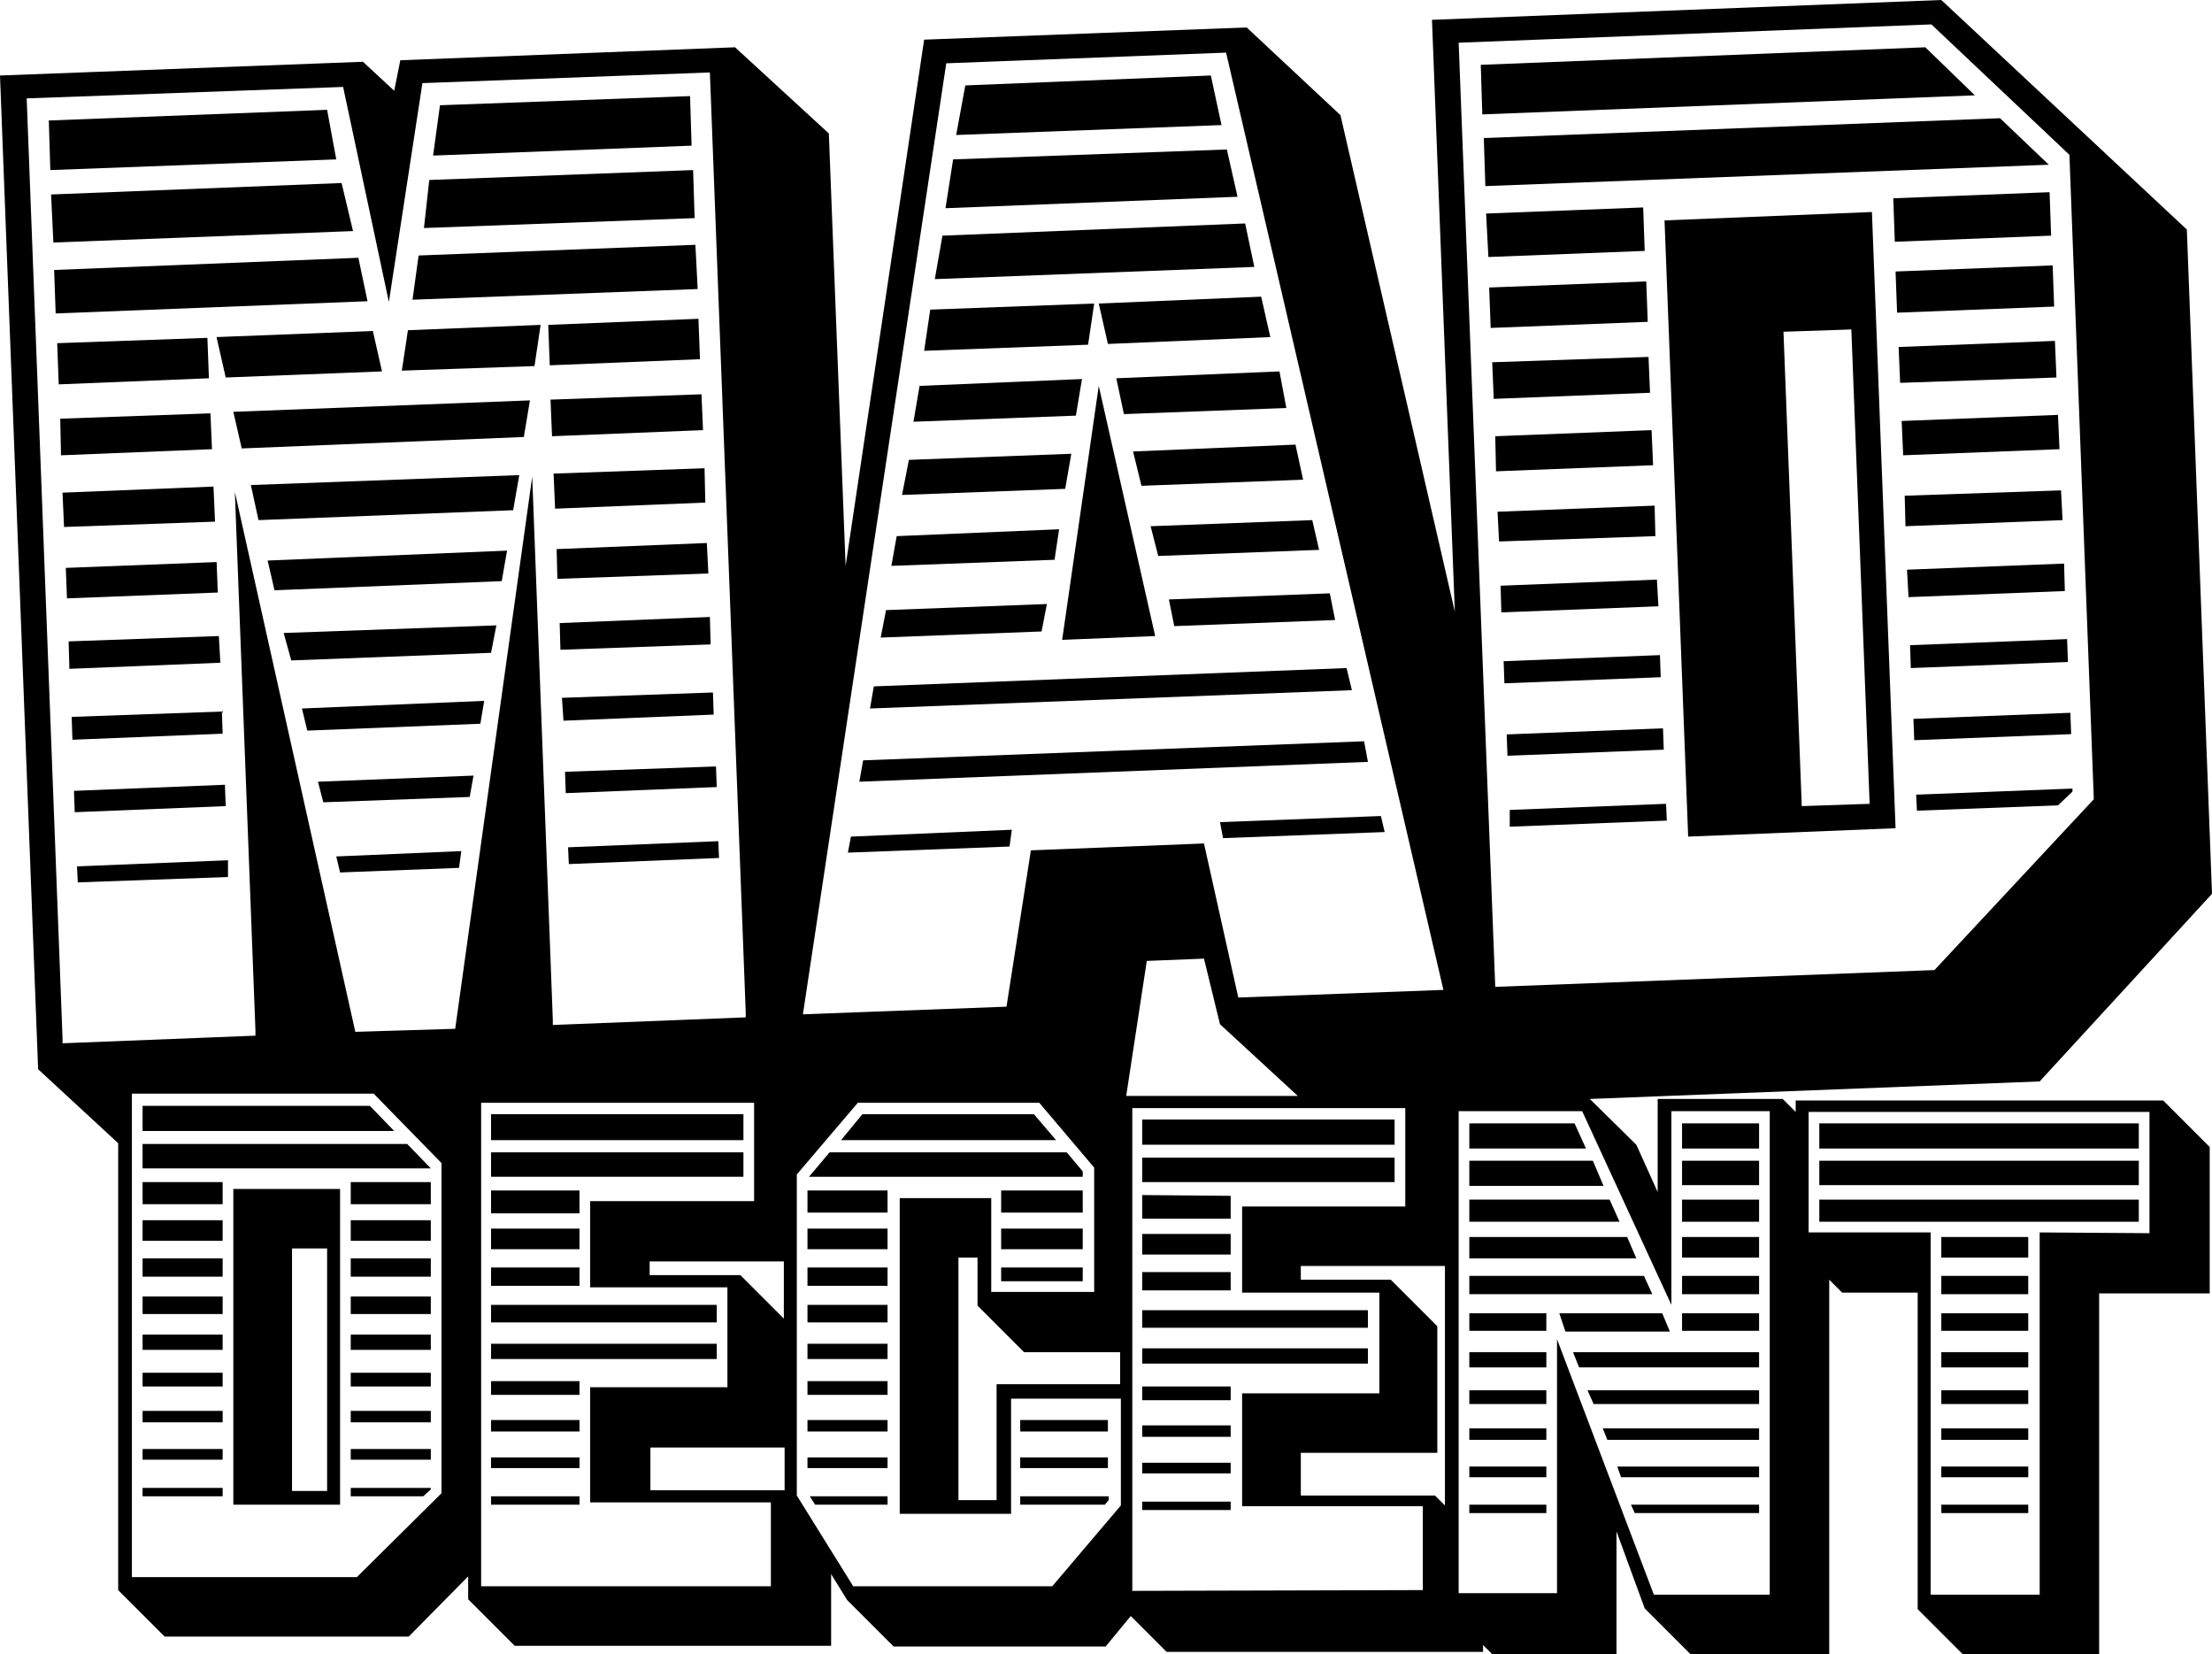 <?xml version="1.0" encoding="utf-8"?>
<!-- Generator: Adobe Illustrator 19.1.0, SVG Export Plug-In . SVG Version: 6.00 Build 0)  -->
<svg version="1.1" id="Layer_1" xmlns="http://www.w3.org/2000/svg" xmlns:xlink="http://www.w3.org/1999/xlink" x="0px" y="0px"
	 viewBox="0 0 290.1 216.9" style="enable-background:new 0 0 290.1 216.9;" xml:space="preserve">
<g>
	<polygon points="140.9,146.9 143.1,149.1 146.8,153.4 146.8,146.7 	"/>
	<rect x="191.3" y="166" width="0" height="33.1"/>
	<polygon points="191.3,145.8 191.3,148.9 191.3,148.9 191.3,145.8 	"/>
	<polygon points="57.8,150.1 61.4,153.7 61.4,150 	"/>
	<rect x="77.4" y="181.9" width="18" height="0.2"/>
	<polygon points="107.3,148.2 105.8,148.3 106.6,149 	"/>
	<polygon points="73.5,85.2 93.2,84.5 93.1,80.9 73.4,81.7 	"/>
	<polygon points="74.6,113.3 94.3,112.5 94.2,110.3 74.5,111.1 	"/>
	<polygon points="38.2,86.6 64.4,85.6 65.1,82 37.2,83 	"/>
	<polygon points="74.2,104 94,103.2 93.9,100.5 74.1,101.2 	"/>
	<polygon points="68.7,57.3 69.5,52.5 30.6,54 31.7,58.8 	"/>
	<polygon points="73.9,94.5 93.6,93.7 93.5,90.8 73.7,91.5 	"/>
	<polygon points="36,77.4 65.8,76.2 66.5,72.2 35.1,73.5 	"/>
	<polygon points="33.9,68.2 67.3,66.9 68.1,62.3 32.9,63.6 	"/>
	<polygon points="70.9,42.6 53.5,43.3 52.7,48.6 70.1,48 	"/>
	<polygon points="90.5,12.6 57.7,13.8 56.8,20.4 90.7,19.1 	"/>
	<polygon points="90.9,22.3 56.3,23.6 55.6,29.9 91.1,28.6 	"/>
	<polygon points="91.2,32.1 54.9,33.5 54.1,39.3 91.5,37.9 	"/>
	<polygon points="73.1,75.9 92.9,75.2 92.7,71.2 73,72 	"/>
	<polygon points="42.9,14.4 6.4,15.8 6.6,22.3 44.1,20.9 	"/>
	<polygon points="72.1,47.9 91.8,47.1 91.6,41.8 71.9,42.6 	"/>
	<polygon points="72.4,57.2 92.2,56.4 92,51.7 72.2,52.4 	"/>
	<polygon points="72.8,66.7 92.5,65.9 92.4,61.4 72.6,62.1 	"/>
	<polygon points="29.5,102.9 9.7,103.7 9.8,106.5 29.6,105.7 	"/>
	<polygon points="29.1,93.3 9.4,94 9.5,97 29.2,96.2 	"/>
	<rect x="8.7" y="74.1" transform="matrix(0.999 -3.864514e-02 3.864514e-02 0.999 -2.926 0.774)" width="19.8" height="4"/>
	<polygon points="28.7,83.4 9,84.1 9.1,87.7 28.9,86.9 	"/>
	<polygon points="44.8,24 6.7,25.5 7,31.8 46.3,30.3 	"/>
	<polygon points="47,33.8 7.1,35.4 7.3,41.1 48.2,39.5 	"/>
	<polygon points="10.1,113.6 10.2,115.7 29.9,115 29.9,112.8 	"/>
	<polygon points="27.6,54.2 7.9,54.9 8,59.7 27.8,58.9 	"/>
	<polygon points="28,63.8 8.2,64.6 8.4,69.1 28.2,68.4 	"/>
	<polygon points="29.6,49.5 50.1,48.7 48.9,43.4 28.4,44.2 	"/>
	<polygon points="42.4,105.2 61.6,104.5 62.1,101.7 41.7,102.5 	"/>
	<polygon points="44.6,114.4 60.2,113.8 60.5,111.6 44.1,112.3 	"/>
	<polygon points="27.2,44.3 7.5,45 7.7,50.4 27.4,49.6 	"/>
	<polygon points="40.3,95.8 63,94.9 63.5,91.9 39.6,92.9 	"/>
	<polygon points="139.3,83.9 151.5,83.4 144.1,50.6 	"/>
	<polygon points="141.9,49.7 120.6,50.6 119.8,55.3 141.1,54.5 	"/>
	<polygon points="143.5,39.8 122,40.6 121.2,46 142.7,45.2 	"/>
	<polygon points="137.3,79.2 116.2,80 115.5,83.6 136.6,82.8 	"/>
	<polygon points="176.6,87.6 114.6,90 114.1,92.9 177.3,90.5 	"/>
	<polygon points="140.5,59.5 119.2,60.3 118.3,64.9 139.7,64.1 	"/>
	<polygon points="138.9,69.4 117.6,70.3 116.9,74.2 138.3,73.4 	"/>
	<polygon points="160.4,109.9 181.6,109.1 181.1,107 160,107.8 	"/>
	<polygon points="132.7,108.8 111.6,109.7 111.2,111.8 132.4,111 	"/>
	<polygon points="178.9,97.2 113.2,99.7 112.7,102.5 179.4,99.9 	"/>
	<polygon points="151.9,72.9 173,72.1 172.1,68.2 150.9,69 	"/>
	<polygon points="149.7,63.7 170.9,62.9 169.9,58.3 148.6,59.2 	"/>
	<polygon points="154,82.1 175.1,81.3 174.4,77.8 153.3,78.6 	"/>
	<polygon points="147.4,54.3 168.7,53.5 167.8,48.7 146.4,49.6 	"/>
	<polygon points="158.8,9.9 126.6,11.2 125.4,17.7 160.2,16.4 	"/>
	<polygon points="145.3,45.1 166.6,44.2 165.4,38.9 144.1,39.8 	"/>
	<polygon points="160.9,19.6 125,20.9 124,27.3 162.3,25.8 	"/>
	<polygon points="163.3,29.3 123.6,30.9 122.6,36.6 164.5,35 	"/>
	<path d="M218.3,28.9l3.1,80.8l27.2-1.1l-3.1-80.8L218.3,28.9z M236.3,105.7l-2.4-62.2l8.9-0.3l2.4,62.2L236.3,105.7z"/>
	<polygon points="250.3,78.3 270.8,77.5 270.7,73.9 250.1,74.7 	"/>
	<polygon points="250.6,87.6 271.2,86.8 271.1,83.8 250.5,84.6 	"/>
	
		<rect x="250.9" y="93.9" transform="matrix(-0.999 3.850038e-02 -3.850038e-02 -0.999 525.895 180.409)" width="20.6" height="2.8"/>
	<polygon points="249.9,69 270.5,68.2 270.3,64.3 249.8,65 	"/>
	<polygon points="248.8,41 269.4,40.2 269.2,34.8 248.6,35.6 	"/>
	<polygon points="251.4,106.3 269.9,105.6 271.8,103.8 271.8,103.4 251.3,104.2 	"/>
	<polygon points="248.5,31.7 269,30.9 268.8,25.2 248.3,26 	"/>
	<polygon points="249.2,50.2 269.7,49.5 269.5,44.7 249,45.5 	"/>
	<polygon points="262.3,15.5 194.6,18.1 194.8,24.4 268.7,21.6 	"/>
	<polygon points="249.6,59.7 270.1,58.9 269.9,54.4 249.4,55.2 	"/>
	<polygon points="218.1,95.5 197.6,96.3 197.7,99.1 218.2,98.3 	"/>
	<polygon points="252.5,6.2 194.2,8.5 194.4,15 259,12.5 	"/>
	<polygon points="217.7,85.9 197.2,86.7 197.3,89.6 217.8,88.8 	"/>
	<polygon points="217.3,76 196.8,76.8 196.9,80.3 217.5,79.5 	"/>
	<polygon points="198,106.2 198,108.4 218.6,107.6 218.5,105.4 	"/>
	<polygon points="216.2,46.8 195.7,47.5 195.9,52.3 216.4,51.5 	"/>
	<polygon points="215.5,27.2 194.9,28 195.2,33.7 215.7,32.9 	"/>
	<polygon points="215.9,36.9 195.3,37.7 195.5,43 216.1,42.2 	"/>
	<polygon points="216.8,61 216.6,56.4 196.1,57.2 196.2,61.8 	"/>
	<polygon points="217,66.3 196.4,67.1 196.6,71 217.1,70.3 	"/>
	<path d="M30.6,155.9L30.6,155.9v41.4h14V197v-41.1 M38.3,163.7h4.6v31.8h-4.6V163.7z"/>
	<rect x="46" y="185" width="10.5" height="1.5"/>
	<rect x="18.7" y="170" width="10.5" height="2.3"/>
	<rect x="46" y="180" width="10.5" height="1.8"/>
	<rect x="46" y="175" width="10.5" height="2"/>
	<rect x="18.7" y="165" width="10.5" height="2.4"/>
	<polygon points="46,196.2 55.5,196.2 56.5,195.3 56.5,195.1 46,195.1 	"/>
	<rect x="18.7" y="160" width="10.5" height="2.7"/>
	<rect x="46" y="190" width="10.5" height="1.4"/>
	<rect x="18.7" y="155" width="10.5" height="2.9"/>
	<rect x="46" y="170" width="10.5" height="2.3"/>
	<rect x="18.7" y="185" width="10.5" height="1.5"/>
	<rect x="18.7" y="180" width="10.5" height="1.8"/>
	<rect x="18.7" y="190" width="10.5" height="1.4"/>
	<rect x="18.7" y="175" width="10.5" height="2"/>
	<rect x="18.7" y="195.1" width="10.5" height="1.1"/>
	<polygon points="48.5,145 18.7,145 18.7,148.3 51.7,148.3 	"/>
	<rect x="46" y="160" width="10.5" height="2.7"/>
	<rect x="46" y="155" width="10.5" height="2.9"/>
	<rect x="46" y="165" width="10.5" height="2.4"/>
	<polygon points="18.7,150 18.7,153.2 56.5,153.2 53.4,150 	"/>
	<rect x="64.4" y="146.1" width="33.1" height="3.4"/>
	<rect x="64.4" y="151.1" width="33.1" height="3.2"/>
	<rect x="64.4" y="161.1" width="11.6" height="2.7"/>
	<rect x="64.4" y="176.2" width="29.6" height="2"/>
	<rect x="64.4" y="171.1" width="29.6" height="2.3"/>
	<rect x="64.4" y="166.2" width="11.6" height="2.4"/>
	<rect x="64.4" y="181.1" width="11.6" height="1.8"/>
	<polygon points="76,156.1 64.4,156.1 64.4,159.1 76,159.1 	"/>
	<rect x="64.4" y="186.2" width="11.6" height="1.5"/>
	<rect x="64.4" y="196.2" width="11.6" height="1.1"/>
	<rect x="64.4" y="191.1" width="11.6" height="1.4"/>
	<rect x="105.9" y="156.1" width="10.5" height="2.9"/>
	<polygon points="142,153.6 139.9,151.1 108.8,151.1 106.1,154.3 142,154.3 	"/>
	<rect x="131.3" y="156.1" width="10.7" height="2.9"/>
	<polygon points="138.5,149.5 135.6,146.1 113.1,146.1 110.3,149.5 	"/>
	<rect x="105.9" y="161.1" width="10.5" height="2.7"/>
	<rect x="133.8" y="191.1" width="11.5" height="1.4"/>
	<rect x="133.8" y="186.2" width="11.5" height="1.5"/>
	<polygon points="106.9,197.3 116.4,197.3 116.4,196.2 106.2,196.2 	"/>
	<rect x="105.9" y="191.1" width="10.5" height="1.4"/>
	<rect x="105.9" y="186.2" width="10.5" height="1.5"/>
	<rect x="131.3" y="166.2" width="10.7" height="1.8"/>
	<rect x="131.3" y="161.1" width="10.7" height="2.7"/>
	<rect x="105.9" y="181.1" width="10.5" height="1.8"/>
	<polygon points="133.8,197.3 144.9,197.3 145.4,196.7 145.4,196.2 133.8,196.2 	"/>
	<rect x="105.9" y="166.2" width="10.5" height="2.4"/>
	<rect x="105.9" y="176.2" width="10.5" height="2"/>
	<rect x="105.9" y="171.1" width="10.5" height="2.3"/>
	<rect x="149.8" y="151.8" width="33.1" height="3.2"/>
	<rect x="149.8" y="146.8" width="33.1" height="3.3"/>
	<rect x="149.8" y="176.8" width="29.6" height="2"/>
	<rect x="149.8" y="181.8" width="11.6" height="1.8"/>
	<rect x="149.8" y="161.8" width="11.6" height="2.7"/>
	<rect x="149.8" y="171.8" width="29.6" height="2.3"/>
	<rect x="149.8" y="166.8" width="11.6" height="2.4"/>
	<rect x="149.8" y="191.8" width="11.6" height="1.4"/>
	<polygon points="161.4,156.8 149.8,156.7 149.8,159.8 161.4,159.8 	"/>
	<rect x="149.8" y="186.9" width="11.6" height="1.5"/>
	<rect x="149.8" y="196.9" width="11.6" height="1.1"/>
	<polygon points="214.4,198.4 230.7,198.4 230.7,197.3 213.9,197.3 	"/>
	<rect x="220.6" y="167.3" width="10.1" height="2.4"/>
	<rect x="220.6" y="162.2" width="10.1" height="2.7"/>
	<rect x="220.6" y="172.2" width="10.1" height="2.3"/>
	<polygon points="207.1,179.3 230.7,179.3 230.7,177.3 206.3,177.3 	"/>
	<polygon points="218,172.2 204.5,172.2 205.3,174.6 219,174.6 	"/>
	<polygon points="212.6,193.7 230.7,193.7 230.7,192.3 212.1,192.3 	"/>
	<rect x="220.6" y="152.2" width="10.1" height="3.2"/>
	<polygon points="210.8,188.8 230.7,188.8 230.7,187.3 210.2,187.3 	"/>
	<polygon points="209,184.1 230.7,184.1 230.7,182.3 208.2,182.3 	"/>
	<rect x="220.6" y="147.3" width="10.1" height="3.3"/>
	<rect x="220.6" y="157.3" width="10.1" height="2.9"/>
	<rect x="192.7" y="182.3" width="10.1" height="1.8"/>
	<rect x="192.7" y="187.3" width="10.1" height="1.5"/>
	<rect x="192.7" y="192.3" width="10.1" height="1.4"/>
	<polygon points="215.6,167.3 192.7,167.3 192.7,169.7 216.7,169.7 	"/>
	<rect x="192.7" y="177.3" width="10.1" height="2"/>
	<polygon points="213.4,162.2 192.7,162.2 192.7,165 214.6,165 	"/>
	<polygon points="211.1,157.3 192.7,157.3 192.7,160.2 212.4,160.2 	"/>
	<polygon points="208.9,152.2 192.7,152.2 192.7,155.5 210.3,155.5 	"/>
	<polygon points="206.5,147.3 192.7,147.3 192.7,150.6 208,150.6 	"/>
	<rect x="192.7" y="197.3" width="10.1" height="1.1"/>
	<rect x="192.7" y="172.2" width="10.1" height="2.3"/>
	<path d="M235.5,144.1v1.7l-1.7-1.7h-16.4v12.2l-2.8-6.2l-6.1-6l59-2.3l22.6-24.6l-3.3-87.1L254.6,0l-66.8,2.6l3,77.6l-15-65.1
		L163.5,3.6l-42.3,1.6l-10.3,69l-2.2-56.7L96.4,6.2L52.5,7.9l-0.8,4l-4.1-3.8L0,9.9l5,130.3l10.5,9.7v58.6l6.1,6.1h32l7.8-7.9v3
		l6.1,6.1h41.5v-9.4l2.1,3.4l6.1,6.1h27.8l3.3-4l4.7,4.7h41.5v-0.9l1.3,1.3H212v-16.2l3.7,10.1l6.1,6.1h18.1v-49.2l1.7,1.7h9.9v41.5
		l6.1,6.1h17.7v-47.5h14.5v-19.2l-6.1-6.1H235.5z M196.1,129.4L191.3,5.6l62-2.4l18.1,17.1l3.2,84.5l-20.9,22.4 M124.1,8.3l36.7-1.4
		l28.5,122.9l-26.9,1l-4.5-20.2l-22.7,0.9L132,132l-26.7,1L124.1,8.3z M46.6,135.3L30.8,64.5l2.7,70.6l0,0.7l-25.3,1l0-0.7L3.5,12.9
		L45,11.4l6,28.2l4.4-28.7l37.7-1.4l4.7,123.2l0,0.7l-25.3,1l0-0.7l-2.7-71.2l-10.1,72.4 M57.9,195.6v0.2l-11.1,11H17.3v-0.2v-63.2
		H49l8.9,9.1V195.6z M101.1,207.8v0.2h-38v-0.2v-63.2h35.8v12.7v0.2H77.4l0,0v11.3h18v13v0.2h-18l0,0V197h23.7V207.8z M102.9,195.4
		L102.9,195.4l-17.6,0v-5.6h17.6V195.4z M102.9,173l-5.8-5.8H85.2v-1.8h17.6V173z M111.9,208l-7.4-11.9v-0.2v-30.5V154l8-9.4h23.8
		l7.2,8.5v16.1v0.2h-13.5v-0.2v-12.1h-12v41.4h14.6v-0.2v-14.9h14.4l0,14L138,208 M146.8,181.5h-16.1v15.2h-5v-31.8h2.5v6.3l6.1,6.1
		h12.6V181.5z M147.7,143.7l2.7-17.7l7.5-0.3l2.1,8.6l10.2,9.4H147.7z M148.5,208.6l0-63.3h35.8V158v0.2h-21.4v11.1v0.2h18v13v0.2
		h-18v14.6v0.2h23.7v11 M189.5,197.4l-1.3-1.3h-17.6v-5.6h17.9v-16.6l-6.1-6.1h-11.8V166h18.9V197.4z M232.1,209.1h-15.2l-12.7-33.5
		v33.3h-12.9V166l0,0v-17.1v0v-3.2l0,0h16.2l11.7,25.4v-25.4h12.9V209.1z M267.5,161.6v47.3v0.2h-14.3v-0.2v-47.3l-16,0l0-15.8h44.7
		v15.9"/>
	<line x1="204.2" y1="175.6" x2="204.2" y2="175.6"/>
	<rect x="254.6" y="172.2" width="11.4" height="2.3"/>
	<rect x="254.6" y="167.3" width="11.4" height="2.4"/>
	<rect x="254.6" y="162.2" width="11.4" height="2.7"/>
	<rect x="254.6" y="192.3" width="11.4" height="1.4"/>
	<rect x="254.6" y="197.3" width="11.4" height="1.1"/>
	<rect x="254.6" y="177.3" width="11.4" height="2"/>
	<rect x="254.6" y="187.3" width="11.4" height="1.5"/>
	<rect x="254.6" y="182.3" width="11.4" height="1.8"/>
	<rect x="238.6" y="152.2" width="41.9" height="3.2"/>
	<rect x="238.6" y="157.3" width="41.9" height="2.9"/>
	<rect x="238.6" y="147.3" width="41.9" height="3.3"/>
</g>
</svg>
